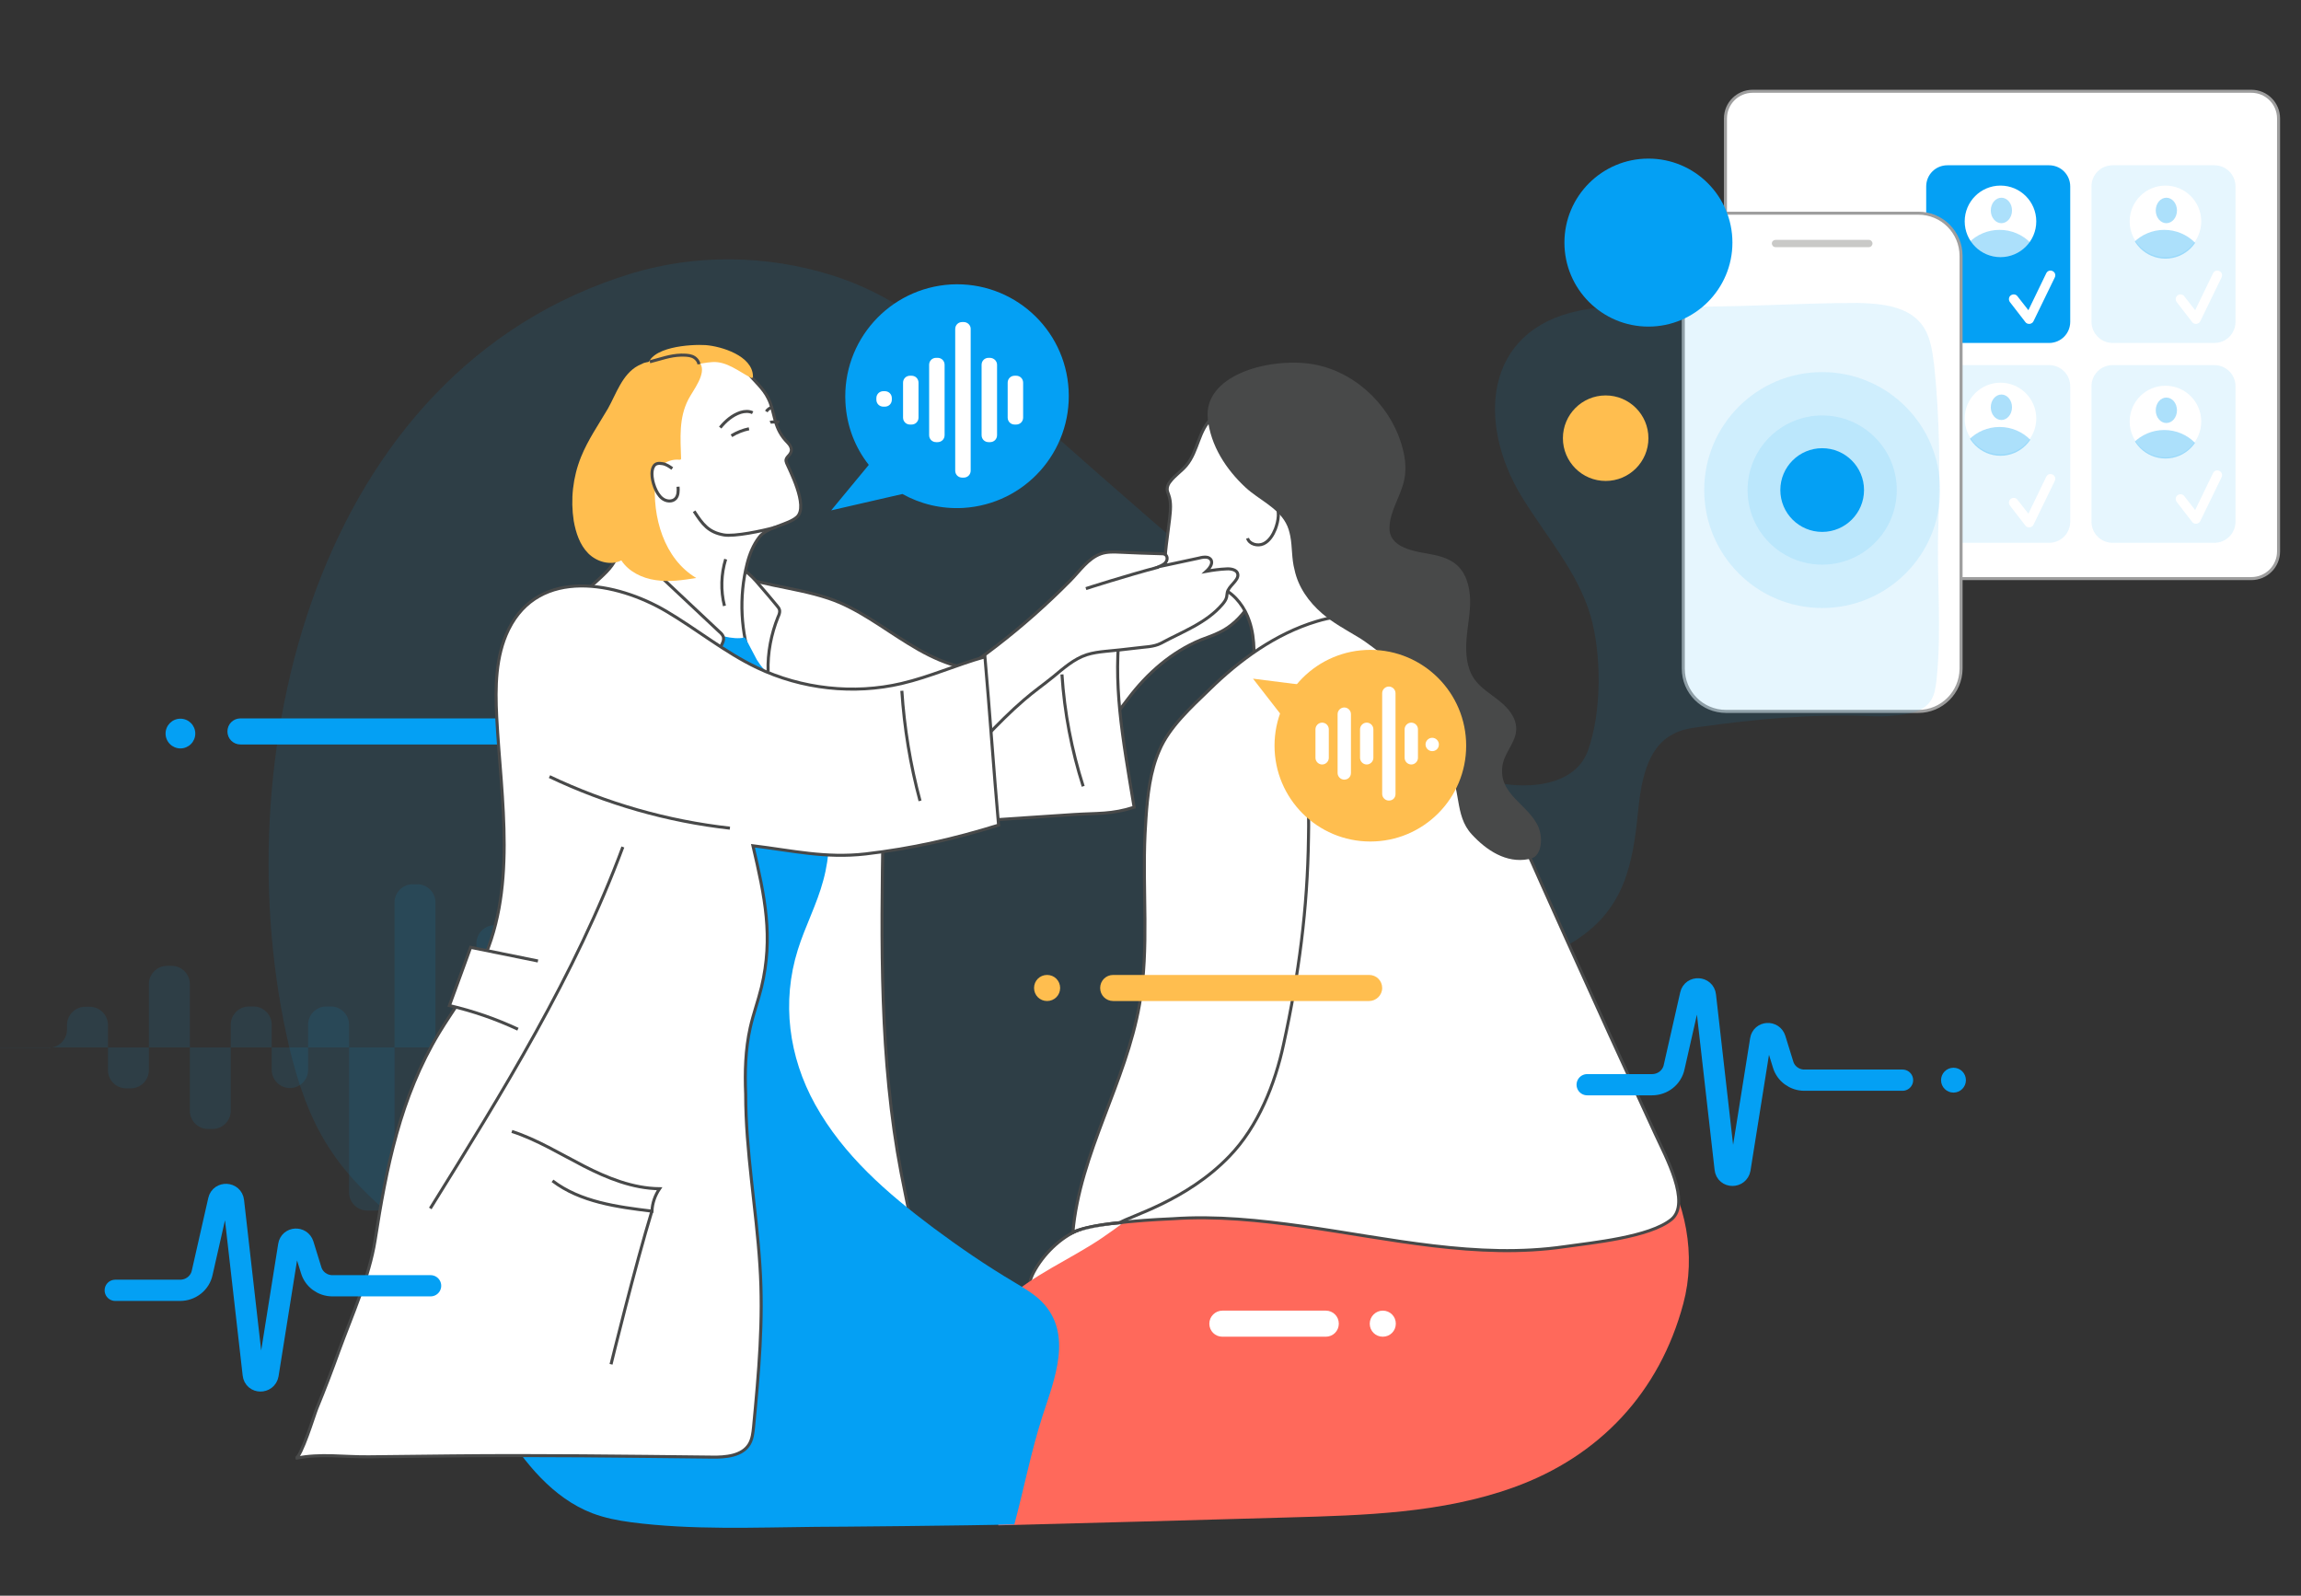 <?xml version="1.0" encoding="utf-8"?>
<!-- Generator: Adobe Illustrator 24.1.3, SVG Export Plug-In . SVG Version: 6.00 Build 0)  -->
<svg version="1.1" xmlns="http://www.w3.org/2000/svg" xmlns:xlink="http://www.w3.org/1999/xlink" x="0px" y="0px"
	 viewBox="0 0 758.8 526.2" style="enable-background:new 0 0 758.8 526.2;" xml:space="preserve">
<rect x="0" y="0" width="758.8" height="526.2" fill="#333333" stroke="none"/>
<style type="text/css">
	.st0{fill:#FFFFFF;stroke:#484949;stroke-miterlimit:10;}
	.st1{fill:#04A0F4;}
	.st2{opacity:0.1;fill:#04A0F4;enable-background:new    ;}
	.st3{fill:#FFFFFF;stroke:#9E9E9E;stroke-miterlimit:10;}
	.st4{fill:#FFFFFF;}
	.st5{opacity:0.33;clip-path:url(#SVGID_2_);}
	.st6{opacity:0.33;clip-path:url(#SVGID_4_);}
	.st7{opacity:0.33;clip-path:url(#SVGID_6_);}
	.st8{opacity:0.33;clip-path:url(#SVGID_8_);}
	.st9{fill:#C9C9C7;}
	.st10{fill:#FF695B;}
	.st11{fill:#FFBE4F;}
	.st12{fill:#484949;}
	.st13{fill:none;stroke:#484949;stroke-miterlimit:10;}
	.st14{fill:none;stroke:#04A0F4;stroke-width:7;stroke-linecap:round;stroke-miterlimit:10;}
</style>
<g id="Layer_1">
	<path class="st0" d="M826.8,394.9"/>
	<g>
		<path class="st1" d="M227.3,245.5h-148c-2.4,0-4.3-1.9-4.3-4.3l0,0c0-2.4,1.9-4.3,4.3-4.3h147.9c2.4,0,4.3,1.9,4.3,4.3l0,0
			C231.5,243.6,229.6,245.5,227.3,245.5z"/>
		<path class="st2" d="M601,192.2h38.7c3.9,0,7-3.1,7-7v-51.1c0-3.9-3.1-7-7-7H601c-3.9,0-7,3.1-7,7v51.1
			C594,189.1,597.1,192.2,601,192.2z"/>
		<g>
			<path class="st3" d="M742.4,190.8H578c-5,0-9-4-9-9V39.1c0-5,4-9,9-9h164.4c5,0,9,4,9,9v142.7
				C751.4,186.8,747.4,190.8,742.4,190.8z"/>
			<path class="st2" d="M587.8,179h33.5c3.9,0,7-3.1,7-7v-44.6c0-3.9-3.1-7-7-7h-33.5c-3.9,0-7,3.1-7,7V172
				C580.8,175.9,583.9,179,587.8,179z"/>
			<path class="st2" d="M642.2,179h33.5c3.9,0,7-3.1,7-7v-44.6c0-3.9-3.1-7-7-7h-33.5c-3.9,0-7,3.1-7,7V172
				C635.2,175.9,638.4,179,642.2,179z"/>
			<path class="st1" d="M642.2,113.1h33.5c3.9,0,7-3.1,7-7V61.5c0-3.9-3.1-7-7-7h-33.5c-3.9,0-7,3.1-7,7v44.6
				C635.2,109.9,638.4,113.1,642.2,113.1z"/>
			<path class="st2" d="M696.7,113.1h33.5c3.9,0,7-3.1,7-7V61.5c0-3.9-3.1-7-7-7h-33.5c-3.9,0-7,3.1-7,7v44.6
				C689.7,109.9,692.8,113.1,696.7,113.1z"/>
			<g>
				<circle class="st4" cx="714.1" cy="73" r="11.8"/>
				<g>
					<g>
						<g>
							<defs>
								<circle id="SVGID_1_" cx="714.1" cy="73.5" r="11.8"/>
							</defs>
							<clipPath id="SVGID_2_">
								<use xlink:href="#SVGID_1_"  style="overflow:visible;"/>
							</clipPath>
							<g class="st5">
								<ellipse class="st1" cx="714.4" cy="69.4" rx="3.5" ry="4.2"/>
								<circle class="st1" cx="713.7" cy="90.1" r="14.3"/>
							</g>
						</g>
					</g>
				</g>
			</g>
			<g>
				<circle class="st4" cx="659.7" cy="73" r="11.8"/>
				<g>
					<g>
						<g>
							<defs>
								<circle id="SVGID_3_" cx="659.7" cy="73.5" r="11.8"/>
							</defs>
							<clipPath id="SVGID_4_">
								<use xlink:href="#SVGID_3_"  style="overflow:visible;"/>
							</clipPath>
							<g class="st6">
								<ellipse class="st1" cx="660" cy="69.4" rx="3.5" ry="4.2"/>
								<circle class="st1" cx="659.4" cy="90.1" r="14.3"/>
							</g>
						</g>
					</g>
				</g>
			</g>
			<g>
				<circle class="st4" cx="659.7" cy="138" r="11.8"/>
				<g>
					<g>
						<g>
							<defs>
								<circle id="SVGID_5_" cx="659.7" cy="138.5" r="11.8"/>
							</defs>
							<clipPath id="SVGID_6_">
								<use xlink:href="#SVGID_5_"  style="overflow:visible;"/>
							</clipPath>
							<g class="st7">
								<ellipse class="st1" cx="660" cy="134.3" rx="3.5" ry="4.2"/>
								<circle class="st1" cx="659.4" cy="155.1" r="14.3"/>
							</g>
						</g>
					</g>
				</g>
			</g>
			<g>
				<path class="st4" d="M669.1,106.8c-0.5,0-0.9-0.2-1.2-0.6l-5.1-6.6c-0.5-0.7-0.4-1.7,0.3-2.2s1.7-0.4,2.2,0.3l3.6,4.6l5.9-12.2
					c0.4-0.8,1.3-1.1,2.1-0.7s1.1,1.3,0.7,2.1l-7,14.4c-0.2,0.5-0.7,0.8-1.2,0.9C669.2,106.8,669.2,106.8,669.1,106.8z"/>
			</g>
			<g>
				<path class="st4" d="M669.1,173.9c-0.5,0-0.9-0.2-1.2-0.6l-5.1-6.6c-0.5-0.7-0.4-1.7,0.3-2.2s1.7-0.4,2.2,0.3l3.6,4.6l5.9-12.2
					c0.4-0.8,1.3-1.1,2.1-0.7c0.8,0.4,1.1,1.3,0.7,2.1l-7,14.4c-0.2,0.5-0.7,0.8-1.2,0.9C669.2,173.9,669.2,173.9,669.1,173.9z"/>
			</g>
			<g>
				<path class="st4" d="M724.1,106.8c-0.5,0-0.9-0.2-1.2-0.6l-5.1-6.6c-0.5-0.7-0.4-1.7,0.3-2.2s1.7-0.4,2.2,0.3l3.6,4.6l5.9-12.2
					c0.4-0.8,1.3-1.1,2.1-0.7s1.1,1.3,0.7,2.1l-7,14.4c-0.2,0.5-0.7,0.8-1.2,0.9C724.2,106.8,724.1,106.8,724.1,106.8z"/>
			</g>
			<path class="st2" d="M696.7,179h33.5c3.9,0,7-3.1,7-7v-44.6c0-3.9-3.1-7-7-7h-33.5c-3.9,0-7,3.1-7,7V172
				C689.7,175.9,692.8,179,696.7,179z"/>
			<g>
				<circle class="st4" cx="714.1" cy="139" r="11.8"/>
				<g>
					<g>
						<g>
							<defs>
								<circle id="SVGID_7_" cx="714.1" cy="139.4" r="11.8"/>
							</defs>
							<clipPath id="SVGID_8_">
								<use xlink:href="#SVGID_7_"  style="overflow:visible;"/>
							</clipPath>
							<g class="st8">
								<ellipse class="st1" cx="714.4" cy="135.3" rx="3.5" ry="4.2"/>
								<circle class="st1" cx="713.7" cy="156.1" r="14.3"/>
							</g>
						</g>
					</g>
				</g>
			</g>
			<g>
				<path class="st4" d="M724.1,172.7c-0.5,0-0.9-0.2-1.2-0.6l-5.1-6.6c-0.5-0.7-0.4-1.7,0.3-2.2s1.7-0.4,2.2,0.3l3.6,4.6l5.9-12.2
					c0.4-0.8,1.3-1.1,2.1-0.7c0.8,0.4,1.1,1.3,0.7,2.1l-7,14.4c-0.2,0.5-0.7,0.8-1.2,0.9C724.2,172.7,724.1,172.7,724.1,172.7z"/>
			</g>
		</g>
		<g>
			<path class="st3" d="M632.6,234.6h-63.4c-7.8,0-14.1-6.3-14.1-14.1V84.4c0-7.8,6.3-14.1,14.1-14.1h63.4c7.8,0,14.1,6.3,14.1,14.1
				v136.2C646.6,228.3,640.4,234.6,632.6,234.6z"/>
			<path class="st9" d="M616.3,81.5h-30.8c-0.7,0-1.2-0.6-1.2-1.2l0,0c0-0.7,0.6-1.2,1.2-1.2h30.8c0.7,0,1.2,0.6,1.2,1.2l0,0
				C617.5,80.9,617,81.5,616.3,81.5z"/>
		</g>
		<path class="st2" d="M615.6,236.1c-18.1-0.7-37,1.1-55,3.6c-3.1,0.4-6.2,0.9-8.9,2.4c-8.9,4.6-10.6,16.3-11.6,26.3
			c-0.8,7.9-1.9,16-4.9,23.3c-7.3,17.5-21.8,21.6-37,29.6c-19,10.1-37,21.7-54.6,34.1c-22,15.6-43.3,32.3-65.1,47.7
			c-9.5,6.7-19.3,14.5-29.1,20.5c-9.5,5.7-22.1,8.4-32.7,11.6c-11.2,3.4-22.6,6.5-34.1,8.4c-55.2,9.4-114.2-7.5-156-44.8
			c-6.8-6-13.2-12.6-18.1-20.3c-6.5-10-10.3-21.5-13.1-33.1c-22.2-94.5,8.2-223.5,113.1-255.3c21.3-6.4,44.4-6,65.6,0.6
			c24.1,7.5,40.3,23,58.7,39.5c40.5,36.2,81.7,71.7,123.6,106.3c12,9.9,24.8,20.1,40.2,22.1c10.6,1.4,23.3-0.6,27.1-11.2
			c4.5-12.6,4.5-31.6,0.8-44.4c-4.3-14.6-14.9-26.4-22.8-39.4c-14.6-24.1-12.4-54.5,18.8-61.1c9.5-2,19.3-1.7,29-1.5
			c21.5,0.6,42-1.1,63.3-1.1c7.5,0.2,16,1,20.7,6.8c3,3.7,3.7,8.7,4.3,13.5c1.9,17.8,2,35.7,1.4,53.6c-0.6,16.8,1.2,33.8-0.6,50.5
			c-0.3,2.4-0.6,4.9-2,6.9c-2.6,3.8-7.9,4.5-12.6,4.8C621.9,236.3,619,236.3,615.6,236.1z"/>
		<path class="st2" d="M8.6,345.5h7.5c3.3,0,6-2.7,6-6V338c0-3.3,2.7-6,6-6h1.5c3.3,0,6,2.7,6,6v14.9c0,3.3,2.7,6,6,6h1.5
			c3.3,0,6-2.7,6-6v-28.4c0-3.3,2.7-6,6-6h1.5c3.3,0,6,2.7,6,6v41.8c0,3.3,2.7,6,6,6h1.5c3.3,0,6-2.7,6-6v-28.4c0-3.3,2.7-6,6-6h1.5
			c3.3,0,6,2.7,6,6v14.9c0,3.3,2.7,6,6,6l0,0c3.3,0,6-2.7,6-6v-14.9c0-3.3,2.7-6,6-6h1.5c3.3,0,6,2.7,6,6v55.3c0,3.3,2.7,6,6,6h3
			c3.3,0,6-2.7,6-6v-95.6c0-3.3,2.7-6,6-6h1.5c3.3,0,6,2.7,6,6v82.2c0,3.3,2.7,6,6,6h1.5c3.3,0,6-2.7,6-6v-68.7c0-3.3,2.7-6,6-6h1.5
			c3.3,0,6,2.7,6,6v56.8c0,3.3,2.7,6,6,6l0,0c3.3,0,6-2.7,6-6v-31.4c0-3.3,2.7-6,6-6h3c3.3,0,6,2.7,6,6v16.4c0,3.3,2.7,6,6,6l0,0
			c3.3,0,6-2.7,6-6v-1.5c0-3.3,2.7-6,6-6h9H-14"/>
		<g>
			<path class="st0" d="M372.1,230.3c6.2-8.2,14.2-15.3,23.9-19.3c2.1-0.8,4.2-1.5,6.2-2.5c3.8-1.8,6.9-4.9,9.3-8.3
				c1.1-1.6,2.1-3.7,1.1-5.3c-0.6-1.1-2-1.5-3.2-1.5c-2.5,0-5.5,1.3-7.3,2.8c-2.1,1.7-4,2.3-6.7,2.7c-4,0.6-7.9,0.9-11.9,1.1
				c-2.6,0.1-5.3,0.2-7.6,1.4c-2.4,1.2-4.1,3.4-5.8,5.4c-3.7,4.4-8.4,7.9-12,12.2c-3.3,3.8-8.4,5.7-11.3,10
				c-2.1,3.1-2.7,6.9-2.9,10.6c-0.3,4.5-0.2,8.9,0.4,13.4c0.2,1.9,0.2,8.9,3,6.9c1.1-0.8,1.9-2.4,2.9-3.5c1.4-1.6,2.8-3.1,4.2-4.6
				c2.9-3.2,5.8-6.6,8.6-9.9C366.1,238,369.2,234.2,372.1,230.3z"/>
			<path class="st0" d="M355.7,405.6c-6.1,2.5-11.7,8.1-14.8,13.9c-1.1,2.1-2,4.6-0.8,6.7c1.6,2.7,5.5,2.4,8.5,1.7
				c5.4-1.3,10.6-3.2,15.6-5.5c2.7-1.2,5.3-2.6,7.4-4.6s3.6-4.8,3.5-7.7c-0.1-2.9-3-6.4-5.8-6.9
				C369.3,403.2,361.3,403.3,355.7,405.6z"/>
			<path class="st10" d="M325,438.2c-9.4,19.7,3.8,43.7,4.2,64.8c35-0.9,60.6-1.6,95.6-2.6c25.1-0.7,50.7-1.4,74.3-9.9
				c28.4-10.2,48.2-31.4,56-60.6c4.3-16,0.9-33.7-8.2-47.6c-11-16.7-29.5-27.5-48.9-32c-25-5.8-52-1.2-74.3,11.4
				c-11.2,6.3-19,15.5-29.1,23.1c-10.4,7.9-20.5,16.1-31.3,23.5c-10,6.8-23.1,12.3-31.8,20.6C328.8,431.5,326.7,434.7,325,438.2z"/>
			<path class="st0" d="M391.2,153.5c-1.6,1.9-3.8,3.3-5.3,5.3c-0.6,0.7-1,1.6-1,2.5c0,0.7,0.3,1.3,0.5,1.9c0.9,2.5,0.6,5.2,0.3,7.9
				c-0.4,2.9-0.7,5.8-1.1,8.7c-0.3,2.8-0.7,5.8,0,8.6s2.7,5.4,5.5,6.1c5,1.1,8.3-2.7,13.3-0.3c4.1,2,7.2,6.3,8.6,10.6
				c2.1,6.1,1.6,12.8,1.1,19.3c0.4-5.6,27.6-7.7,31.7-11c4-3.3,0-9.3-1.1-14.4c-1.5-6.9-2.2-13.9-1.8-21c0.4-6.2,1.8-12.4,2.2-18.6
				s-0.1-12.8-3.3-18.2c-4.3-7.4-13.1-11.7-21.6-11.4c-7.2,0.2-14.1,3.5-19.4,8.3C395.2,141.7,395.2,148.7,391.2,153.5z"/>
			<path class="st0" d="M377.9,269.9c-0.1,1.7-0.2,3.4-0.3,5.1c-0.9,18.7,1.4,37.5-1.8,56.1c-4.5,26-19.7,49.1-22,75.3
				c7.1-3.5,30.8-4.4,32.9-4.5c14.4-1,28.7,0.5,43,2.5c28.5,4,57.4,10.9,86.3,6.7c9-1.3,28-3.1,35.2-9c6.5-5.4-1.9-20.7-5.3-28.1
				c-20.1-43.5-40-87.6-59.2-131.5c-2.7-6.1-4-13.4-8-18.7c-11.9-15.6-25.9-24.6-44.5-18.9c-13.6,4.1-25.4,12.7-35.4,22.5
				c-5.9,5.7-13.3,12.4-16.5,20.1C379.3,254.3,378.4,262.4,377.9,269.9z"/>
			<path class="st0" d="M369.3,403.2c3-2.1,21.9-7.1,36.1-21.9c9.5-9.8,15.1-23.9,17.9-37c5-22.8,7.9-44.7,8.2-68.1
				c0.1-5,0.1-10-0.3-14.9"/>
			<path class="st0" d="M273.2,197.3c9.6,3.2,17.8,9.7,26.5,15c8.7,5.4,18.7,9.8,28.7,8.2c3.8-0.6,7.5-2,11.1-3.5
				c10-4,20.1-8,30.1-12c-2.8,20.3,0.5,37.6,4.4,61.2c-7.5,2.4-12,1.9-19.8,2.4c-21,1.4-42,2.8-63,4.2c-0.6,38.1-1.2,76.6,6,114.1
				c1.8,9.6,4.2,19.2,5.2,28.9c1.8,18.1-1.3,36.2-4.4,54.1c-26.3-1.6-52.5-4.2-78.6-7.7c8.6-45.1,17.1-90.2,25.7-135.3
				c5.1-26.8-0.8-38.5,1.1-65.7c0.5-7.6-1.5-23.6-3.8-30.8c-4.2-13.2-2.5-29.3-5.2-43C248.9,193.1,261.2,193.3,273.2,197.3z"/>
			<path class="st0" d="M239.3,186.3c4.5-0.6,8.3,3.2,11.2,6.7c1.9,2.2,3.8,4.4,5.6,6.6c0.4,0.5,0.9,1,1,1.7s-0.2,1.5-0.5,2.1
				c-2.3,5.7-3.5,11.9-3.3,18.1"/>
			<path class="st0" d="M213.5,175.4c5.8,11.3,3.8,22.4-0.4,33.7c9.8,7.6,22.6,11.3,35,10.2c-3.9-10.6-4.5-22.5-1.7-33.5
				c0.8-3.1,2-6.1,4-8.7c2.5-3.3,9.5-4,12.4-6.6c4-3.6-2.8-16.2-3.4-17.8c-0.8-1.9,1-2.1,1.5-3.8c0.3-1.1-0.4-2.2-1.2-3
				c-2.1-2.1-3.3-4.4-4.1-7.3c-0.7-2.5-1.1-5-2.3-7.3c-1.6-3.3-4.6-5.7-6.8-8.5c-1.9-2.4-5.3-4.1-8.2-4.9
				c-6.3-1.9-13.4-0.8-18.9,2.6c-0.1,0.1-0.2,0.1-0.3,0.2c-8.4,5.5-12.8,15.8-13.1,25.8C205.6,156.6,209,166.4,213.5,175.4z"/>
			<path class="st0" d="M228.9,168.6c2.8,4.3,4.7,6.9,9.8,7.8c3.4,0.6,12.7-1.3,16.9-2.5"/>
			<path class="st0" d="M237.5,141c1.8-2.2,4-4.1,6.7-5c1.3-0.4,2.8-0.5,4,0.1"/>
			<path class="st0" d="M252.7,135.7c0.5-0.8,1.3-1.3,2.2-1.4"/>
			<path class="st0" d="M241.2,143.7c1.8-1.1,3.8-1.9,5.8-2.3"/>
			<path class="st0" d="M254,139.3c0.4-0.2,2.6-0.2,3-0.1"/>
			<path class="st11" d="M232.7,113.8c5.2,0.4,15.4,3.5,15.6,10.2c0,0.2,0,0.5-0.2,0.6s-0.4,0-0.6-0.1c-4-2.1-7.9-5.4-12.6-5.1
				c-4.5,0.3-7.8,1.6-12,3c-2.5,0.8-5.2,1-7.8,0.6c-0.4-0.1-0.9-0.2-1.2-0.5s-0.4-0.9-0.4-1.4C214,114.3,227.8,113.5,232.7,113.8z"
				/>
			<path class="st1" d="M238.9,209.9c2.3,0.5,4.6,0.8,6.8,0.3c0,0,3.5,6.7,3.9,7.4c1.5,2.4,3.4,4.6,5.6,6.3c2.4,1.9,4.4,2.1,5.7,5
				c1.5,3.1,2.9,6.3,4.2,9.4c5.1,12.5,9,26,8.3,39.7c-0.2,4.2-0.8,8.3-1.9,12.3c-2.1,7.9-6,15.2-8.4,22.9c-5.4,17.2-3,35.3,5.7,51
				c9.4,16.9,23.8,29.3,39,40.7c8.6,6.4,17.5,12.5,26.8,18c3.1,1.9,6.3,3.7,8.9,6.3c10.5,10.6,4.2,25.7,0.3,37.7
				c-3.8,11.8-6.1,23.9-9.3,35.8c-14.8,0.4-59.9,0.8-65.5,0.8c-20.2,0.2-40.8,1.1-60.8-1.5c-4.4-0.6-8.7-1.4-12.9-3
				c-13-5-22.3-16.6-29.7-28.4c-9.2-14.8-16.5-30.7-21.6-47.4c-0.9-3-1.7-6-1.6-9.1c0.2-5.2,3-9.6,5.2-14.1c2.4-4.8,3.9-10,6-15
				c5-11.7,12.4-22.2,17.9-33.6c16.7-34.9,14.3-75.7,22.8-113.5c1.5-6.8,3.6-13.8,8.1-19.1c3.2-3.8,9.3-6.8,13.8-8.9
				c4.3-1.9,9.1-3.1,13.7-2.4C233.1,208.1,236,209.2,238.9,209.9z"/>
			<path class="st0" d="M301.8,230.9c18.7-10.7,35.9-24,51.1-39.4c3.1-3.1,5.9-7.4,10.2-8.9c2-0.7,4.3-0.6,6.4-0.5
				c4.5,0.2,9,0.4,13.6,0.5c0.3,0,0.7,0,1,0.2c0.9,0.4,1,1.7,0.4,2.5c-0.5,0.8-1.5,1.2-2.4,1.6c4.3-0.9,8.7-1.9,13-2.8
				c1.2-0.3,3.2-0.8,4.1,0.3c1,1.2-0.2,2.9-1.4,4c2.2-0.4,4.4-0.7,6.7-0.8c1.5-0.1,3.5,0.3,3.7,1.8c0.3,2.1-3.2,3.9-3.5,6.1
				c-0.1,0.5-0.1,0.9-0.2,1.4c-0.2,0.9-0.8,1.7-1.4,2.4c-5.3,6.2-13.2,9-20.2,12.8c-2.5,1.3-5.4,1.2-8.2,1.6
				c-3.4,0.4-6.9,0.8-10.3,1.1c-2,0.2-4.1,0.5-6,1.1c-4.3,1.4-7.7,4.5-11.1,7.3c-3.2,2.6-6.5,4.9-9.6,7.6c-9,7.7-16.6,16.9-25.2,25
				c-1,1-2.1,1.9-3.1,2.8c-1.8,1.6-3.6,3.1-5.5,4.4c-0.4,0.2-0.7,0.5-1.2,0.5c-0.9,0.1-1.6-0.6-2.2-1.2c-2-2.1-4.1-4.3-5.7-6.8
				s-2.7-5.4-2.7-8.3c0.1-3.8,2-7.2,4.1-10.3C297.9,234.9,299.3,232.4,301.8,230.9z"/>
			<path class="st0" d="M238.6,210.2c0,0.1,0,0.1,0,0.2c0.1,0.7-0.2,1.4-0.5,2c-2.9,6.2-6.3,12.1-10.3,17.6
				c-0.4,0.5-0.8,1.1-1.5,1.2c-0.6,0.1-1.3-0.2-1.8-0.5c-8.4-4.8-34.9-17.5-34.3-29.2c0.4-7.2,10.2-10.9,12.9-17.3
				c0.4-0.9,0.8-1.9,1.7-2.3c1-0.5,2.1,0,3,0.4c3.6,1.8,6.6,4.6,9.6,7.4c6.6,6.2,13.2,12.4,19.8,18.6
				C237.8,208.8,238.4,209.4,238.6,210.2z"/>
			<path class="st0" d="M219.6,201.5c10.2,6,19.4,13.6,30.1,18.7c14.7,7,31.8,8.9,47.6,5.2c9.4-2.2,18.2-6.2,27.5-8.8
				c1.5,17.1,3,38.5,4.5,55.5c-14.9,4.6-28.4,7.7-43.9,9.5c-13.2,1.5-24.1-1.1-37.1-2.7c3.9,16.7,6.8,30,2.8,46.7
				c-1.1,4.5-2.7,8.8-3.7,13.3c-1.6,7.2-1.8,14.6-1.5,21.9c0,18.9,3.5,37.7,4.7,56.5c1.2,18-0.4,35.5-2.1,53.3
				c-0.2,1.9-0.4,3.9-1.4,5.6c-2.3,3.9-7.8,4.4-12.4,4.3c-28.5-0.3-57-0.7-85.5-0.4c-9.2,0.1-18.4,0.2-27.6,0.3
				c-8.3,0.1-15.8-1.2-24.1,0.5c1.9-0.4,6.1-14.3,7-16.5c2.6-6.3,5-12.6,7.3-19c4.2-11.5,10-24.3,11.9-36.4
				c3.7-23.9,8.3-47.2,21.1-68.4c4.3-7.1,9.4-13.8,13.2-21.2c12.9-25.2,7.2-55.9,5.8-83c-0.5-9.8-0.4-20,3.9-28.8
				C177.9,186.9,203.4,192,219.6,201.5z"/>
			<path class="st0" d="M181.2,256.1c18.7,8.9,38.9,14.7,59.5,17"/>
			<path class="st0" d="M141.9,398.5c23.8-38.3,47.8-76.9,63.5-119.2"/>
			<path class="st0" d="M168.8,373.1c8.3,2.7,15.9,7.4,23.7,11.4s16.2,7.4,25,7.5c-1.5,2.2-2.4,4.8-2.5,7.4
				c-11.5-1.4-23.6-3-32.8-10"/>
			<path class="st0" d="M177.4,316.9c-7.4-1.5-14.8-3-22.2-4.5c0,0-3.6,10-7,19.2c7.8,1.8,15.3,4.4,22.6,7.8"/>
			<path class="st0" d="M411.4,177.5c0.6,2,3.4,2.7,5.3,1.8s3.1-2.9,3.9-4.9c1-2.7,1.5-5.8,0.1-8.3"/>
			<path class="st0" d="M215,399.3c-5.5,17.9-13.5,50.6-13.5,50.6"/>
			<path class="st11" d="M230.9,119.8c2.2,3.4-2.3,8.8-3.9,11.9c-3.2,6.2-2.6,12.8-2.4,19.5c0,0.1,0,0.2-0.1,0.3s-0.3,0.1-0.5,0.1
				c-2.1-0.2-4.2,0.5-5.8,1.8c-1.8,1.5-1.9,2.6-2.1,4.8c-1.1,12.3,2.9,26.1,13.5,32.4c-4.4,0.7-8.9,1.4-13.4,0.7
				c-4.4-0.6-8.9-2.8-11.3-6.5c-3.5,1.8-8.1,0.5-10.9-2.3s-4.1-6.8-4.8-10.7c-1.1-7.1-0.3-14.4,2.4-21.1c2.3-5.7,5.8-10.7,8.9-16
				c2.7-4.8,4.7-11.3,9.9-14.1c0.6-0.3,1.3-0.6,1.9-0.9c0.9-0.3,2.4-0.4,3.2-0.9c3.7-1.2,9.4-2.5,13.2-0.7
				C229.8,118.6,230.4,119.2,230.9,119.8z"/>
			<path class="st0" d="M221.7,154.5c-1-0.7-2-1.4-3.2-1.6c-1.2-0.2-2.4-0.2-3,1c-0.4,0.7-0.5,1.6-0.5,2.4c0,2.5,1.3,6.4,3.3,8
				c1.3,1.1,3.4,1.3,4.5,0.1c0.9-1,0.9-2.5,0.8-3.9"/>
			<path class="st0" d="M382.1,187c-11,2.9-24,7.1-24,7.1"/>
			<path class="st12" d="M425.5,176.8c-0.3-1.5-0.7-3-1.5-4.4c-2.8-5.1-9.1-7.8-13.2-11.6c-6.5-6-11.6-13.9-12.5-22.7
				c-1.5-14.1,19.2-20,33.3-18.2s26.3,12.8,30.5,26.4c1.2,3.8,1.8,7.9,1,11.8c-1.1,5.5-4.8,10.3-4.9,16c-0.1,5.3,5.5,7.1,10,8
				c4.1,0.8,8.4,1.2,11.7,3.8c3.5,2.7,4.8,7.4,4.9,11.9c0.1,4.4-0.9,8.8-1.2,13.2s0,9.1,2.5,12.8c2.1,3.1,5.5,5,8.4,7.4
				c2.9,2.3,5.6,5.5,5.5,9.3c-0.1,4.3-3.8,7.6-4.5,11.8c-1.6,9.8,8.7,12.9,11.9,20.6c0.8,2.1,1,4.4,0.5,6.6
				c-0.3,1.2-0.9,2.4-1.9,3.1c-0.6,0.4-1.2,0.6-1.9,0.7c-7.4,1.5-14-3-18.7-8.1c-6.1-6.5-3.2-15.6-8.4-22.5
				c-2.6-3.5-6.9-5.7-8.8-9.7c-2.6-5.1,0.6-10.7-1.6-16.1c-1.7-4.2-5.2-7.3-8.9-9.8c-3.4-2.3-6.6-5.1-10-7.1
				c-4-2.4-8.1-4.6-11.7-7.7c-4.4-3.8-7.9-8.7-9.1-14.4C425.9,184.2,426.2,180.4,425.5,176.8z"/>
			<path class="st13" d="M297.4,227.8c0.8,12.2,2.8,24.4,6,36.3"/>
			<path class="st13" d="M350.2,222.4c0.8,12.5,3.2,25,7,36.9"/>
			<path class="st13" d="M238.9,199.8c-1.3-5.1-1.1-10.5,0.4-15.4"/>
			<path class="st0" d="M369.3,403.2c0,0-10.7,0.8-15.5,3.2"/>
			<path class="st13" d="M230.5,120.1c-0.2-1.2-1.2-2.2-2.3-2.6s-2.4-0.4-3.6-0.4c-3.7,0.1-6.7,1.3-10.3,2.2"/>
		</g>
		<g>
			<circle class="st2" cx="600.9" cy="161.6" r="38.9"/>
			<circle class="st2" cx="600.9" cy="161.6" r="24.6"/>
			<circle class="st1" cx="600.9" cy="161.6" r="13.8"/>
		</g>
		<g>
			<g>
				<path class="st1" d="M352.4,128.6c1.1,20.3-14.4,37.7-34.8,38.9c-7.2,0.4-14.1-1.3-20-4.6l-23.5,5.4l12.4-15
					c-4.5-5.7-7.3-12.8-7.7-20.6c-1.1-20.3,14.4-37.7,34.8-38.9C333.9,92.7,351.3,108.2,352.4,128.6z"/>
				<path class="st4" d="M300.6,123.9h-0.5c-1.3,0-2.3,1-2.3,2.3v11.5c0,1.3,1,2.3,2.3,2.3h0.5c1.3,0,2.3-1,2.3-2.3v-11.5
					C302.9,124.9,301.9,123.9,300.6,123.9z"/>
				<path class="st4" d="M291.8,129h-0.5c-1.3,0-2.3,1-2.3,2.3v0.5c0,1.3,1,2.3,2.3,2.3h0.5c1.3,0,2.3-1,2.3-2.3v-0.5
					C294.1,130,293.1,129,291.8,129z"/>
				<path class="st4" d="M309.2,118h-0.5c-1.3,0-2.3,1-2.3,2.3v23.2c0,1.3,1,2.3,2.3,2.3h0.5c1.3,0,2.3-1,2.3-2.3v-23.2
					C311.5,119,310.5,118,309.2,118z"/>
				<path class="st4" d="M317.8,106.2h-0.5c-1.3,0-2.3,1-2.3,2.3v46.7c0,1.3,1,2.3,2.3,2.3h0.5c1.3,0,2.3-1,2.3-2.3v-46.6
					C320.2,107.3,319.1,106.2,317.8,106.2z"/>
				<path class="st4" d="M326.4,118H326c-1.3,0-2.3,1-2.3,2.3v23.2c0,1.3,1,2.3,2.3,2.3h0.5c1.3,0,2.3-1,2.3-2.3v-23.2
					C328.8,119,327.7,118,326.4,118z"/>
				<path class="st4" d="M335.1,123.9h-0.5c-1.3,0-2.3,1-2.3,2.3v11.5c0,1.3,1,2.3,2.3,2.3h0.5c1.3,0,2.3-1,2.3-2.3v-11.5
					C337.4,124.9,336.4,123.9,335.1,123.9z"/>
			</g>
		</g>
		<circle class="st1" cx="543.6" cy="80" r="27.7"/>
		<circle class="st11" cx="451.9" cy="245.9" r="31.6"/>
		<circle class="st11" cx="529.5" cy="144.5" r="14.1"/>
		<polygon class="st11" points="413.2,223.8 428.9,244 436.9,226.8 		"/>
		<g>
			<path class="st4" d="M472.3,247.7L472.3,247.7c-1.2,0-2.2-1-2.2-2.2l0,0c0-1.2,1-2.2,2.2-2.2l0,0c1.2,0,2.2,1,2.2,2.2l0,0
				C474.5,246.8,473.5,247.7,472.3,247.7z"/>
			<path class="st4" d="M436,252.1L436,252.1c-1.2,0-2.2-1-2.2-2.2v-9.4c0-1.2,1-2.2,2.2-2.2l0,0c1.2,0,2.2,1,2.2,2.2v9.4
				C438.2,251.1,437.2,252.1,436,252.1z"/>
			<path class="st4" d="M443.3,257.1L443.3,257.1c-1.2,0-2.2-1-2.2-2.2v-19.4c0-1.2,1-2.2,2.2-2.2l0,0c1.2,0,2.2,1,2.2,2.2v19.4
				C445.5,256.2,444.5,257.1,443.3,257.1z"/>
			<path class="st4" d="M450.7,252.1L450.7,252.1c-1.2,0-2.2-1-2.2-2.2v-9.4c0-1.2,1-2.2,2.2-2.2l0,0c1.2,0,2.2,1,2.2,2.2v9.4
				C452.9,251.1,451.9,252.1,450.7,252.1z"/>
			<path class="st4" d="M458,264L458,264c-1.2,0-2.2-1-2.2-2.2v-33.2c0-1.2,1-2.2,2.2-2.2l0,0c1.2,0,2.2,1,2.2,2.2v33.2
				C460.2,263.1,459.3,264,458,264z"/>
			<path class="st4" d="M465.4,252.1L465.4,252.1c-1.2,0-2.2-1-2.2-2.2v-9.4c0-1.2,1-2.2,2.2-2.2l0,0c1.2,0,2.2,1,2.2,2.2v9.4
				C467.6,251.1,466.6,252.1,465.4,252.1z"/>
		</g>
		<g>
			<path class="st11" d="M451.5,330.1h-84.4c-2.4,0-4.3-1.9-4.3-4.3l0,0c0-2.4,1.9-4.3,4.3-4.3h84.4c2.4,0,4.3,1.9,4.3,4.3l0,0
				C455.8,328.2,453.8,330.1,451.5,330.1z"/>
			<path class="st11" d="M345.3,330.1L345.3,330.1c-2.4,0-4.3-1.9-4.3-4.3l0,0c0-2.4,1.9-4.3,4.3-4.3l0,0c2.4,0,4.3,1.9,4.3,4.3l0,0
				C349.6,328.2,347.7,330.1,345.3,330.1z"/>
		</g>
		<g>
			<path class="st4" d="M403.1,432.2h34.1c2.4,0,4.3,1.9,4.3,4.3l0,0c0,2.4-1.9,4.3-4.3,4.3h-34.1c-2.4,0-4.3-1.9-4.3-4.3l0,0
				C398.8,434.1,400.8,432.2,403.1,432.2z"/>
			<path class="st4" d="M456,432.2L456,432.2c2.4,0,4.3,1.9,4.3,4.3l0,0c0,2.4-1.9,4.3-4.3,4.3l0,0c-2.4,0-4.3-1.9-4.3-4.3l0,0
				C451.7,434.1,453.7,432.2,456,432.2z"/>
		</g>
		<circle class="st1" cx="59.5" cy="241.9" r="4.9"/>
		<path class="st14" d="M38,425.5h21.4c3.5,0,6.6-2.4,7.3-5.9l5.4-23.8c0.6-2.7,4.6-2.5,4.9,0.3l6.5,57.1c0.3,2.9,4.4,2.9,4.9,0.1
			l6.8-42.6c0.4-2.6,4-2.8,4.8-0.3l2.6,8.4c0.9,3.1,3.8,5.2,7,5.2H142"/>
		<circle class="st1" cx="644.2" cy="356.2" r="4.1"/>
	</g>
	<path class="st14" d="M523.4,357.7h21.4c3.5,0,6.6-2.4,7.3-5.9l5.4-23.8c0.6-2.7,4.6-2.5,4.9,0.3l6.5,57.1c0.3,2.9,4.4,2.9,4.9,0.1
		l6.8-42.6c0.4-2.6,4-2.8,4.8-0.3l2.6,8.4c0.9,3.1,3.8,5.2,7,5.2h32.4"/>
</g>
<g id="Layer_2">
</g>
</svg>
